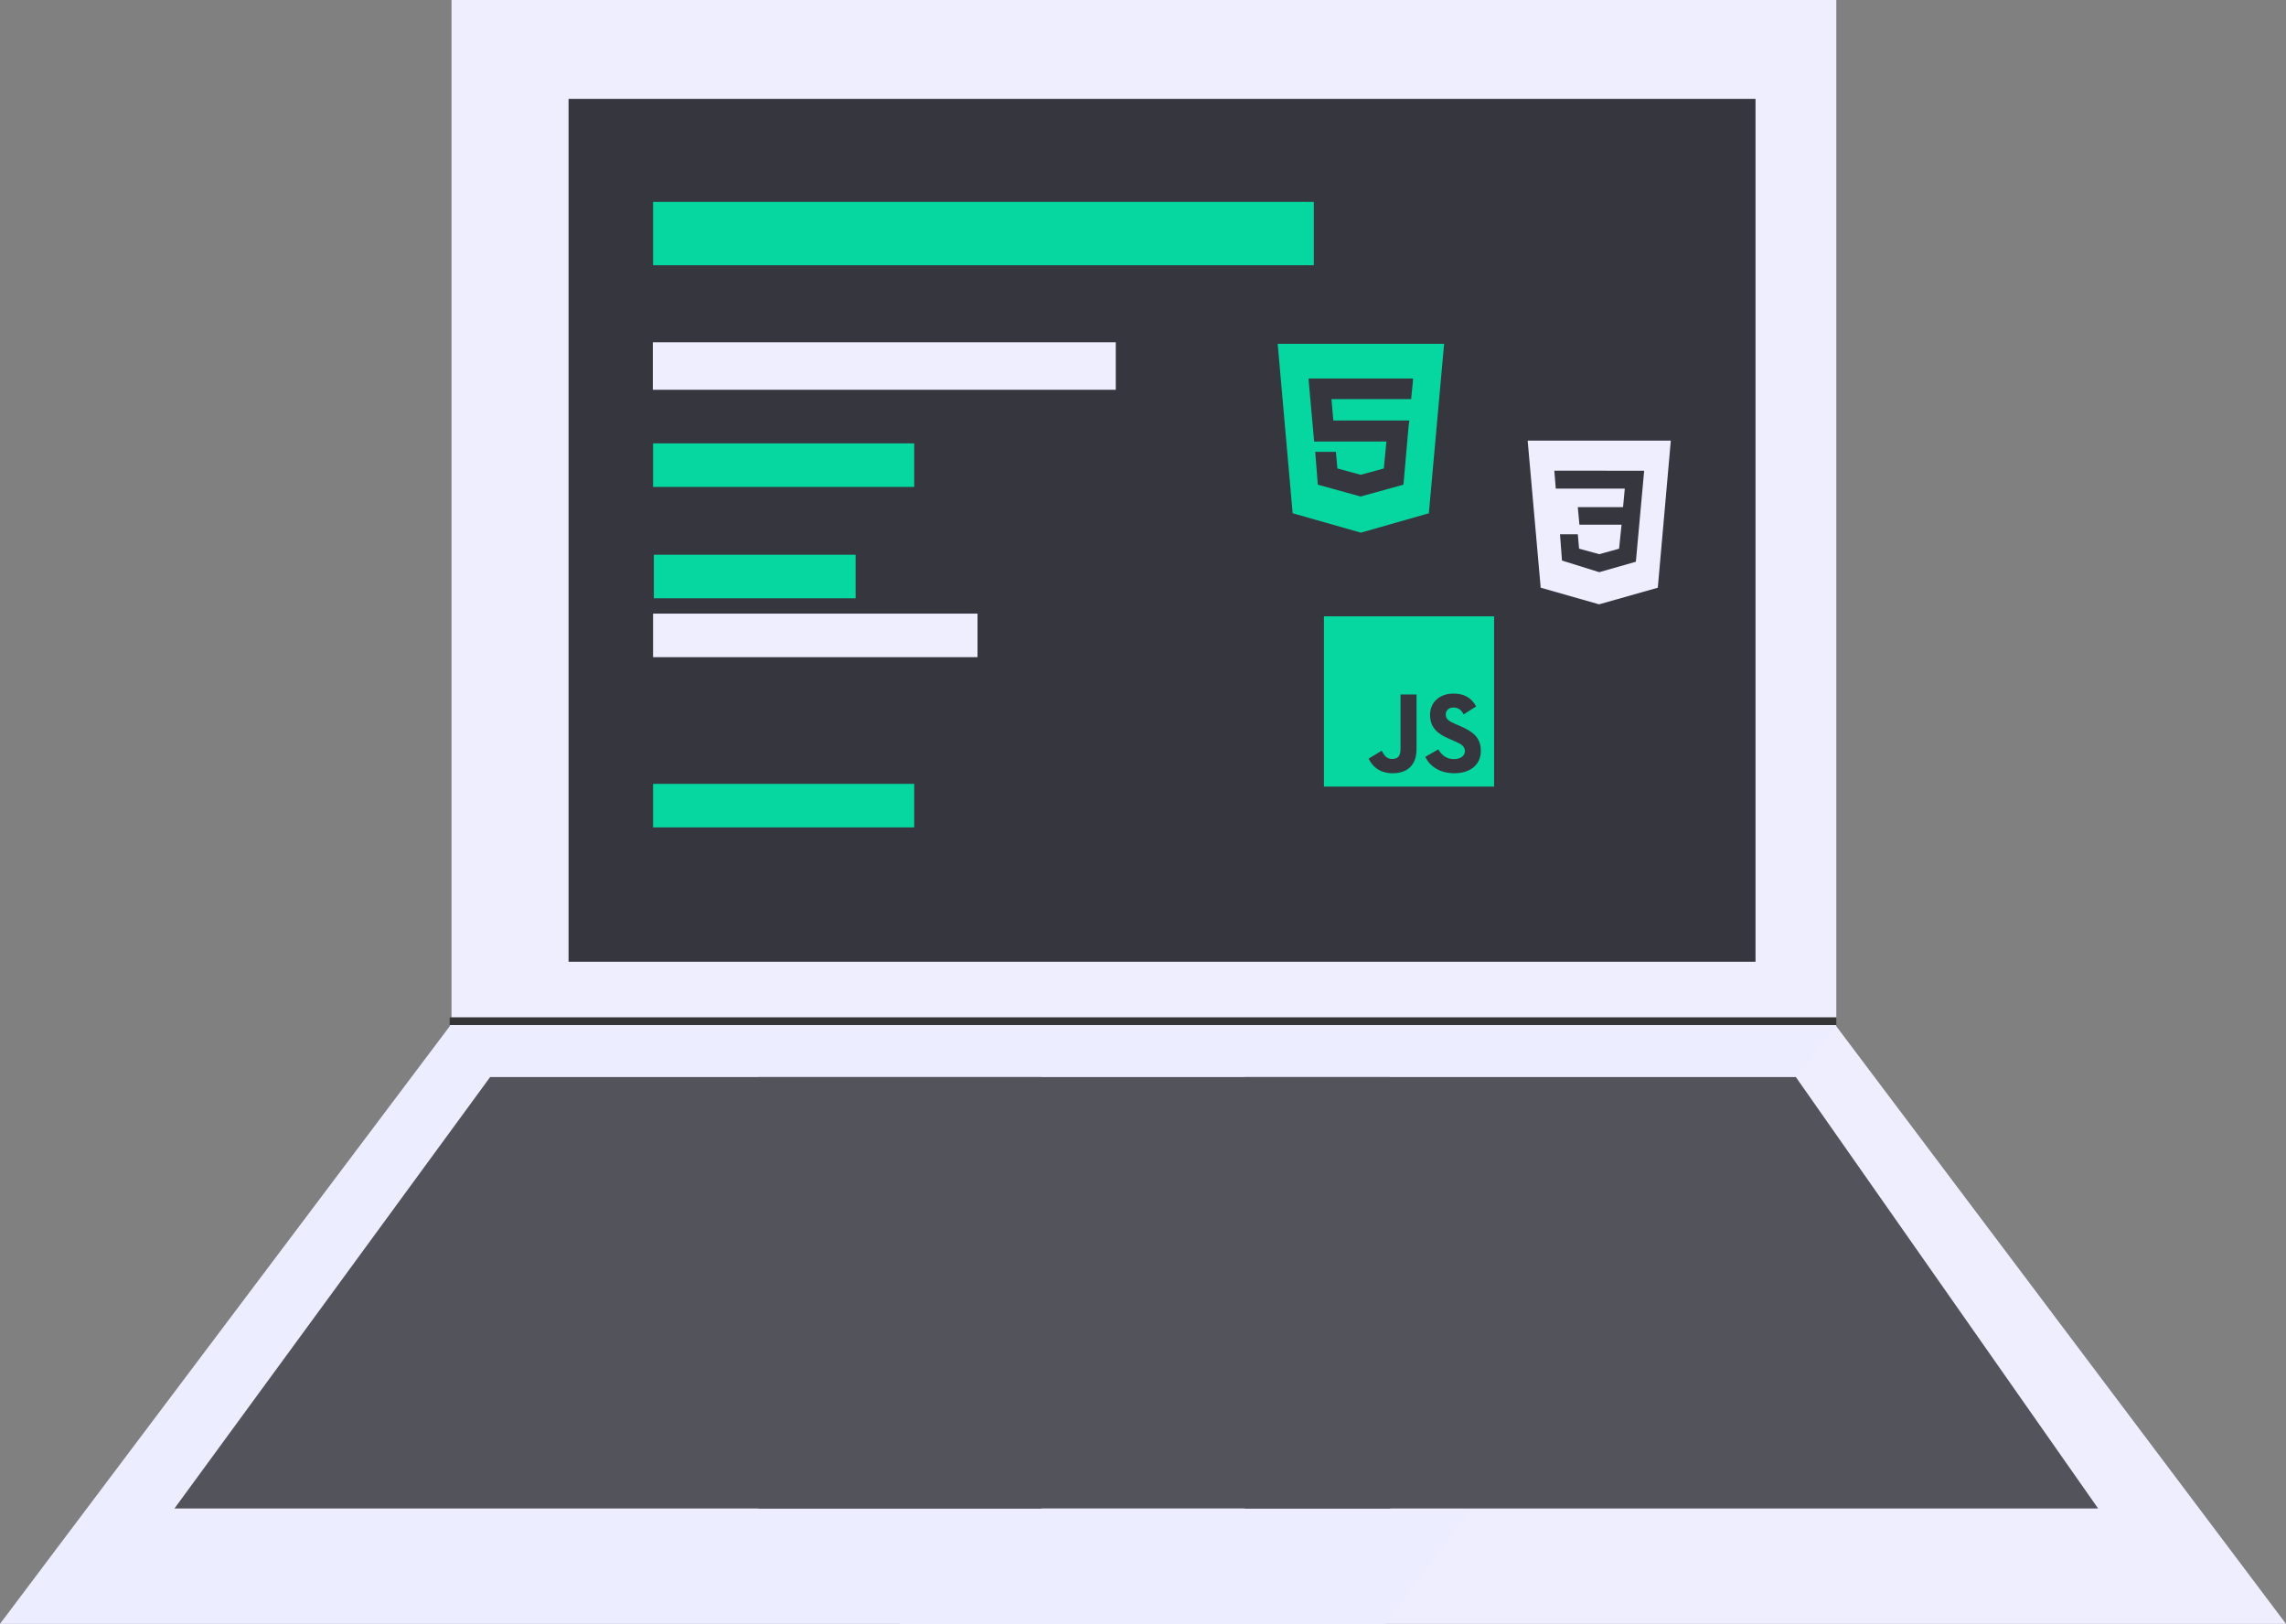 <svg width="832" height="591" viewBox="0 0 832 591" fill="none" xmlns="http://www.w3.org/2000/svg">
<rect x="0" y="0" width="832" height="591" fill="#808080" stroke="none"/>
<path d="M164.335 0H668.332V370.293H164.335V0Z" fill="#EEEEFF"/>
<path d="M206.931 35.986H638.928V350.031H206.931V35.986Z" fill="#36363F"/>
<path d="M406.086 124.567H237.607V141.856H406.086V124.567Z" fill="#EEEEFF"/>
<path d="M332.731 161.371H237.692V177.22H332.731V161.371Z" fill="#06D6A0"/>
<path d="M311.406 201.896H237.966V217.745H311.406V201.896Z" fill="#06D6A0"/>
<path d="M332.731 285.281H237.692V301.13H332.731V285.281Z" fill="#06D6A0"/>
<path d="M355.771 223.326H237.692V239.175H355.771V223.326Z" fill="#EEEEFF"/>
<path d="M478.17 73.482H237.692V96.534H478.17V73.482Z" fill="#06D6A0"/>
<path d="M667.998 373.067H163.668L327.67 591H832L667.998 373.067Z" fill="#EEEEFF"/>
<path d="M668.332 373.067H164.002L9.76211e-05 591H504.33L668.332 373.067Z" fill="#ECEEFF"/>
<path d="M668.331 370.293H163.668V373.067H668.331V370.293Z" fill="#363636"/>
<path d="M465.016 125.124L470.465 186.803L495.301 193.858L520.037 186.803L525.594 125.124H465.016ZM514.142 139.755L513.746 143.654L513.606 145.265L484.592 145.265L485.269 153.047H512.937L512.665 155.055L510.914 175.064L510.774 176.402L495.334 180.665L495.334 180.692L495.235 180.693L495.208 180.704V180.693H495.197L479.625 176.397L478.684 164.451H486.206L486.742 170.498L495.197 172.787L495.23 172.786L503.651 170.506L504.593 160.708H495.205L495.205 160.697H478.287L476.405 139.755L476.264 137.748H514.269L514.142 139.755Z" fill="#06D6A0"/>
<path d="M555.999 160.364H608.102L603.363 213.895L581.993 219.945L560.742 213.892L555.999 160.364ZM598.401 171.319L565.7 171.308L566.229 177.817L591.35 177.822L590.717 184.564H574.242L574.838 190.952H590.176L589.268 199.698L582.048 201.694L574.714 199.683L574.248 194.445H567.773L568.492 204.015L582.051 208.243L595.382 204.445L598.402 171.318L598.401 171.319Z" fill="#EEEEFF"/>
<path d="M481.847 224.305V286.276H543.782V224.305H481.847ZM515.552 272.637C515.552 278.668 512.013 281.421 506.856 281.421C502.197 281.421 499.501 279.014 498.119 276.095L502.861 273.232C503.773 274.85 504.603 276.219 506.607 276.219C508.515 276.219 509.732 275.473 509.732 272.554V252.759H515.552V272.637ZM529.321 281.421C523.916 281.421 520.418 278.848 518.718 275.473L523.46 272.734C524.704 274.767 526.335 276.275 529.197 276.275C531.603 276.275 533.151 275.071 533.151 273.398C533.151 271.406 531.575 270.7 528.907 269.524L527.455 268.902C523.252 267.118 520.474 264.863 520.474 260.118C520.474 255.747 523.805 252.427 528.99 252.427C532.695 252.427 535.349 253.714 537.257 257.089L532.722 259.994C531.727 258.209 530.649 257.504 528.976 257.504C527.275 257.504 526.197 258.583 526.197 259.994C526.197 261.737 527.275 262.442 529.778 263.535L531.229 264.157C536.179 266.274 538.957 268.445 538.957 273.315C538.957 278.543 534.838 281.421 529.321 281.421V281.421Z" fill="#06D6A0"/>
<path d="M178.385 392H379V549H63.5L178.385 392Z" fill="#53535B"/>
<path d="M453 392H653.615L763.615 549H453V392Z" fill="#53535B"/>
<rect x="276" y="392" width="230" height="157" fill="#53535B"/>
</svg>

